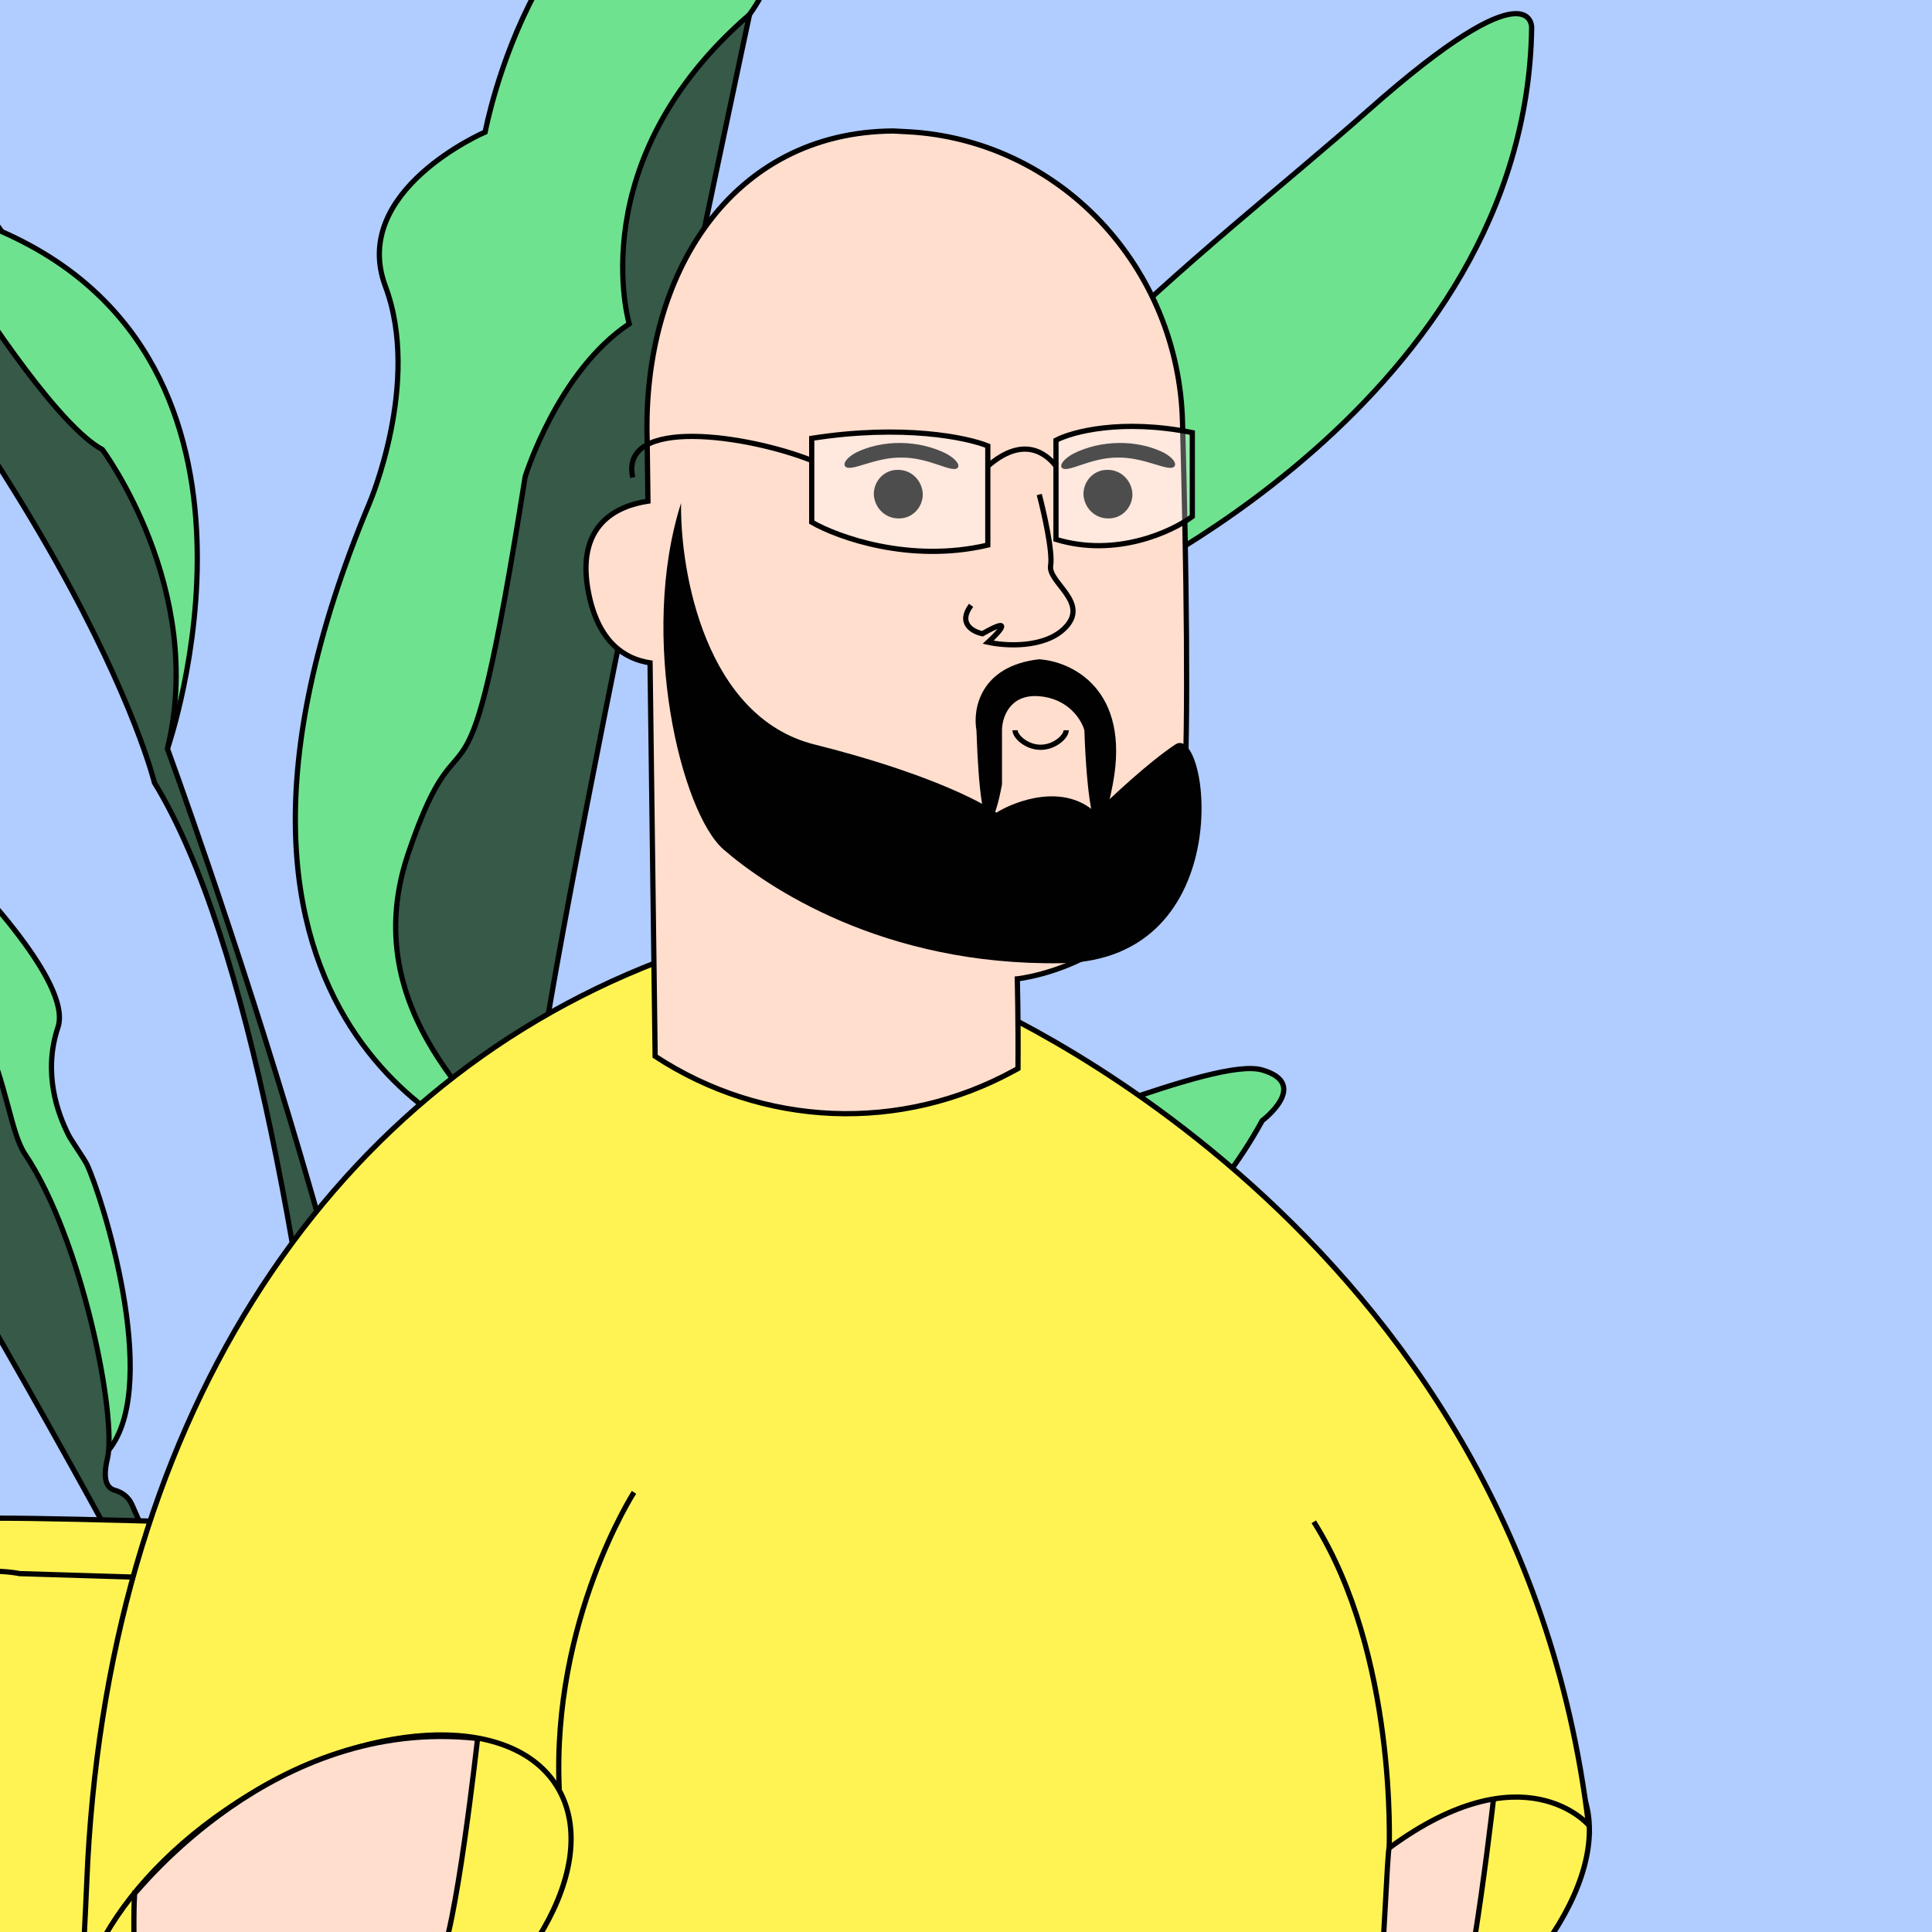 <svg width="370" height="370" viewBox="0 0 370 370" fill="none" xmlns="http://www.w3.org/2000/svg">
<rect x="0" y="0" width="370" height="370" fill="#808080" stroke="none"/>
<g clip-path="url(#clip0_461644_238)">
<rect width="370" height="370" fill="#B1CCFF"/>
<path d="M-84.711 144.084C-86.942 136.672 -88.79 123.147 -67.447 134.621C-65.385 135.726 -63.645 137.433 -62.51 139.548C-59.559 145.061 -50.106 156.695 -23.129 155.75C-19.971 155.638 -16.896 156.848 -14.589 159.091C-5.972 167.465 13.991 188.089 11.093 196.759C8.164 205.517 11.078 213.321 13.14 217.4C13.607 218.321 16.191 222.055 16.636 222.984C19.618 229.298 30.596 264.273 21.22 277.174C11.844 290.074 10.479 260.556 2.89 246.437L-26.05 192.584C-26.908 190.982 -28.097 189.596 -29.53 188.522L-80.249 150.518C-82.358 148.931 -83.929 146.68 -84.711 144.084Z" fill="#6FE28F" stroke="#010101" stroke-miterlimit="10"/>
<path d="M95.604 220.18C95.604 220.18 27.965 198.586 70.75 96.368C70.75 96.368 80.686 73.212 73.809 54.839C66.933 36.474 92.913 25.288 92.913 25.288C92.913 25.288 102.849 -28.22 140.282 -28.22C140.282 -28.22 156.78 -15.793 143.564 2.748C130.347 21.29 95.604 220.18 95.604 220.18Z" fill="#6FE28F" stroke="#010101" stroke-miterlimit="10"/>
<path d="M210.827 113.42C210.827 113.42 292.249 76.898 293.33 5.329C293.33 5.329 293.867 -7.067 262.06 21.106C230.253 49.278 182.263 83.092 163.396 133.812L210.827 113.42Z" fill="#6FE28F" stroke="#010101" stroke-miterlimit="10"/>
<path d="M24.256 355.13C24.256 355.13 10.043 333.311 -25.252 375.154C-25.252 375.154 5.819 394.776 24.256 355.13Z" fill="#6FE28F" stroke="#010101" stroke-miterlimit="10"/>
<path d="M32.075 143.371C32.075 143.371 57.696 69.598 0.376 44.374C0.376 44.374 -32.811 -1.875 -46.886 -3.445C-60.961 -5.023 -60.961 -2.395 -60.961 -2.395L8.402 77.94L32.075 143.371Z" fill="#6FE28F" stroke="#010101" stroke-miterlimit="10"/>
<path d="M54.82 469.79C55.096 455.872 57.733 436.353 55.249 420.143C53.049 405.761 42.462 375.497 23.243 357.925L24.247 355.129C24.247 355.129 54.146 387.428 62.287 417.363C62.287 417.363 38.315 306.083 22.645 294.657C21.242 293.631 20.07 292.317 19.218 290.763C9.107 272.294 -44.288 175.757 -57.926 171.43C-75.298 165.926 -83.186 147.489 -83.186 147.489C-83.186 147.489 -69.456 148.226 -55.281 153.266C-48.535 155.662 -42.287 166.038 -35.794 168.682C2.138 184.098 -0.744 212.76 4.768 220.989C15.83 237.503 22.438 271.54 20.568 279.353C19.525 283.696 20.698 285.042 21.94 285.386C23.381 285.779 24.616 286.709 25.252 288.119C33.524 306.444 74.193 407.916 73.173 415.488C73.173 415.488 66.32 209.779 29.576 149.892C29.576 149.892 14.627 88.051 -76.93 -4.391C-76.93 -4.391 -64.473 -19.367 -32.712 10.584C-32.712 10.584 4.032 77.634 19.602 86.096C19.602 86.096 39.534 112.786 32.059 143.378C32.059 143.378 83.752 283.992 80.64 343.23C80.64 343.23 91.848 224.098 95.589 220.195C99.322 216.293 66.94 196.758 78.148 163.562C89.356 130.365 88.735 166.166 100.572 91.304C100.572 91.304 106.797 71.12 120.504 62.01C120.504 62.01 111.159 30.76 143.548 2.772C143.548 2.772 103.408 190.621 102.458 212.655C102.404 213.809 102.297 214.955 102.159 216.101C100.012 234.298 86.642 349.399 91.234 352.997C91.234 352.997 140.804 208.801 147.91 196.109C147.91 196.109 112.953 152.657 183.412 123.202C186.525 121.904 207.078 116.039 210.819 113.435C214.552 110.831 164.73 172.023 156.635 191.55C148.539 211.077 92.484 366.659 99.959 375.777C99.959 375.777 132.448 286.997 161.924 256.925C162.561 256.276 162.453 259.073 163.082 258.48C163.082 258.48 101.208 365.369 101.208 411.586C101.208 411.586 130.478 360.809 140.444 358.854C140.444 358.854 145.051 324.144 157.393 326.836C167.743 329.095 199.35 324.985 199.197 320.514C199.197 320.514 219.282 335.538 155.745 362.957C149.996 365.441 145.641 361.627 140.965 365.793C116.54 387.548 99.982 429.582 102.074 469.349C102.113 470.03 86.251 470.927 86.251 470.927C72.644 472.009 54.82 469.79 54.82 469.79Z" fill="#365948" stroke="#010101" stroke-miterlimit="10"/>
<path d="M162.032 258.56C162.032 258.56 178.024 262.607 196.078 250.74C196.078 250.74 223.676 247.503 241.73 214.619C241.73 214.619 251.013 207.608 241.73 204.916C232.446 202.223 194.284 220.244 188.649 218.297C174.919 213.553 165.129 231.878 162.032 258.56Z" fill="#6FE28F" stroke="#010101" stroke-miterlimit="10"/>
<path d="M140.452 358.838C140.452 358.838 141.992 338.622 149.107 330.345C155.983 322.341 168.372 326.283 172.45 325.498C182.455 323.575 193.371 316.788 197.587 318.991C201.804 321.195 203.912 329.456 196.008 332.204C188.104 334.961 177.38 340.826 173.692 346.883C170.005 352.941 142.031 365.449 140.452 358.838Z" fill="#6FE28F" stroke="#010101" stroke-miterlimit="10"/>
<path d="M153.939 548.471C153.827 548.435 153.732 548.345 153.612 548.318L22.498 520.65C-6.744 515.665 -4.708 510.463 -7.382 492.397C-9.133 480.56 -11.989 417.4 -12.066 415.678V415.606L-21.313 341.718C-21.667 338.896 -24.03 336.832 -26.747 336.976C-30.465 337.175 -33.295 340.555 -32.975 344.432L-20.873 500.916C-19.062 519.578 -18.639 527.872 36.929 538.068C93.67 548.471 135.299 558.46 135.299 558.46C135.299 558.46 148.66 561.489 152.076 573.822C154.535 582.674 156.182 595.124 155.406 615.309C154.535 638.145 153.741 667.705 153.094 695.58C143.545 695.364 132.495 697.861 126.75 699.132C117.503 701.178 -5.752 728.206 -13.127 735.364C-18.113 740.196 -19.855 749.436 -8.995 755.558C7.592 764.915 99.76 793.989 131.892 804.392C140.259 807.097 151.446 807.836 158.494 802.4C164.799 797.523 168.879 787.886 169.155 777.437C169.354 769.846 169.949 744.766 170.63 715.269C170.751 710.166 170.872 704.929 171.001 699.619C172.2 647.917 173.52 590.058 173.555 588.787C173.555 588.769 173.969 554.024 153.939 548.471ZM126.75 786.543C101.52 777.906 9.516 748.553 6.014 746.479C3.21 744.811 -0.197 743.468 9.878 740.665C26.595 736.022 118.582 715.233 118.582 715.233C121.558 714.485 141.337 710.581 152.758 710.184C151.904 749.436 151.369 781.963 151.369 781.963C151.369 781.963 152.861 795.477 126.75 786.543Z" fill="#FFF354" stroke="#010101" stroke-miterlimit="10"/>
<path d="M-22.616 325.761C-22.616 325.761 -29.723 290.747 -0.275 290.747C29.174 290.747 152.3 295.66 152.3 295.66C152.3 295.66 167.62 296.21 170.665 320.614C173.71 345.018 178.428 412.784 178.428 412.784C178.428 412.784 179.446 426.577 166.24 427.641C153.034 428.705 23.714 447.979 23.714 447.979C23.714 447.979 2.77 455.228 -7.382 429.76C-17.544 404.292 -22.616 325.761 -22.616 325.761Z" fill="#FFF354" stroke="#010101" stroke-miterlimit="10"/>
<path d="M1.261 417.319C1.261 417.319 0.873 439.613 22.196 436.431C43.519 433.249 155.501 420.997 155.501 420.997C155.501 420.997 168.146 421.385 169.164 408.647C170.182 395.908 161.159 315.16 161.159 315.16C161.159 315.16 161.504 305.856 147.962 305.613C132.047 305.324 3.78 301.367 3.78 301.367C3.78 301.367 -11.454 298.184 -10.436 308.795C-9.418 319.397 1.261 417.319 1.261 417.319Z" fill="#FFF354" stroke="#010101" stroke-miterlimit="10"/>
<path d="M207.296 398.867C199.31 384.41 214.085 359.866 240.297 344.048C266.509 328.23 294.233 327.127 302.219 341.584C310.205 356.042 295.43 380.585 269.218 396.403C243.006 412.221 215.282 413.324 207.296 398.867Z" fill="#FFF354" stroke="#010101" stroke-miterlimit="10"/>
<path d="M219.479 378.368C219.841 378.368 247.252 337.105 286.437 340.982C286.437 340.982 281.694 383.894 278.39 388.231L299.824 445.937C300.298 447.172 300.661 448.416 300.911 449.669C302.645 450.255 304.344 450.976 305.983 451.851L326.977 447.424C328.917 447.01 330.979 447.425 332.721 448.434C334.464 449.444 335.895 451.04 336.611 452.987C338.026 456.881 336.016 460.704 332.117 461.533L318.86 464.328L316.911 464.743L320.861 468.772L346.651 495.016C347.393 495.773 347.893 496.639 348.178 497.549C348.868 499.803 348.186 502.318 346.194 504.004C343.382 506.366 339.044 506.176 336.49 503.571L320.879 487.677C320.559 488.624 320.18 489.544 319.749 490.454L334.938 505.915C335.68 506.672 336.189 507.547 336.473 508.458C337.163 510.702 336.473 513.217 334.481 514.894C331.677 517.265 327.339 517.067 324.786 514.471L311.563 501.011C310.856 501.615 310.131 502.165 309.381 502.697L322.69 516.246C323.432 517.004 323.932 517.869 324.217 518.78C324.907 521.025 324.217 523.54 322.233 525.226C319.421 527.588 315.082 527.398 312.538 524.802L296.296 508.277C295.184 508.494 294.071 508.665 292.95 508.782L309.864 525.992C310.606 526.749 311.106 527.615 311.391 528.525C312.081 530.779 311.399 533.294 309.407 534.971C306.595 537.342 302.256 537.153 299.712 534.548L266.09 500.317C265.763 499.992 265.486 499.65 265.254 499.28C265.167 499.19 265.072 499.109 264.978 499.009C258.284 492.203 255.559 483.332 256.68 474.831C252.626 471.919 249.4 467.952 247.554 463.147C247.554 463.147 232.917 440.257 225.197 417.205C219.099 398.986 219.548 379.666 219.479 378.368Z" fill="#FFDECE" stroke="#010101" stroke-miterlimit="10"/>
<path d="M17.792 396.75L44.505 410.381L67.966 481.313C92.919 501.678 121.107 499.325 155.367 499.325C192.059 499.325 217.728 490.039 240.732 466.582C245.183 462.065 249.521 456.998 253.825 451.373C263.641 429.628 265.349 354.414 266.047 353.91C291.872 334.924 304.223 349.51 304.223 349.51C290.492 233.899 185.452 191.059 185.452 191.059C185.452 191.059 185.409 202.77 169.745 202.129C130.845 200.534 129.12 182.999 126.153 184.144C61.333 209.125 20.13 273.755 16.619 360.409C16.024 375.402 14.868 383.534 17.792 396.75Z" fill="#FFF354" stroke="#010101" stroke-miterlimit="10"/>
<path d="M17.242 397.054C9.255 382.596 22.893 358.739 47.703 343.767C72.513 328.796 99.099 328.379 107.085 342.836C115.072 357.294 101.434 381.151 76.624 396.122C51.814 411.094 25.228 411.511 17.242 397.054Z" fill="#FFF354" stroke="#010101" stroke-miterlimit="10"/>
<path d="M121.416 285.8C121.416 285.8 105.666 310.24 107.098 342.667L121.416 285.8Z" fill="#FFF354"/>
<path d="M121.416 285.8C121.416 285.8 105.666 310.24 107.098 342.667" stroke="#010101" stroke-miterlimit="10"/>
<path d="M25.779 362.6C26.141 362.6 52.276 328.568 91.461 332.94C91.461 332.94 87.269 371.047 83.966 375.943L105.4 441.068C105.874 442.466 106.236 443.863 106.486 445.279C108.22 445.946 109.919 446.757 111.558 447.74L132.552 442.745C134.493 442.277 136.554 442.745 138.297 443.881C140.039 445.017 141.471 446.82 142.187 449.02C143.601 453.419 141.592 457.729 137.693 458.666L124.436 461.821L122.486 462.29L126.437 466.834L152.227 496.458C152.968 497.305 153.469 498.288 153.753 499.325C154.443 501.867 153.762 504.707 151.77 506.609C148.958 509.277 144.619 509.061 142.066 506.122L126.454 488.182C126.135 489.246 125.756 490.282 125.324 491.319L140.513 508.773C141.255 509.62 141.764 510.612 142.049 511.64C142.739 514.173 142.049 517.013 140.056 518.906C137.253 521.574 132.915 521.358 130.361 518.428L117.139 503.238C116.431 503.914 115.707 504.545 114.957 505.14L128.265 520.439C129.007 521.286 129.507 522.268 129.792 523.305C130.482 525.838 129.792 528.678 127.808 530.581C124.996 533.249 120.658 533.033 118.113 530.103L101.872 511.45C100.759 511.703 99.647 511.883 98.525 512.018L115.439 531.446C116.181 532.294 116.681 533.276 116.966 534.313C117.656 536.855 116.975 539.695 114.982 541.588C112.171 544.266 107.832 544.049 105.288 541.11L71.666 502.48C71.338 502.11 71.062 501.723 70.829 501.308C70.743 501.209 70.648 501.11 70.553 501.002C63.86 493.312 61.134 483.305 62.255 473.712C58.202 470.431 54.976 465.95 53.13 460.532C53.13 460.532 38.493 434.695 30.773 408.677C24.675 388.086 25.641 364.331 25.779 362.6Z" fill="#FFDECE" stroke="#010101" stroke-miterlimit="10"/>
<path d="M266.039 353.919C266.039 353.919 267.574 316.83 251.609 291.443L266.039 353.919Z" fill="#FFF354"/>
<path d="M266.039 353.919C266.039 353.919 267.574 316.83 251.609 291.443" stroke="#010101" stroke-miterlimit="10"/>
<path fill-rule="evenodd" clip-rule="evenodd" d="M173.978 25.239L171.112 25.085C140.107 25.252 122.921 52.472 123.94 84.429L124.09 95.983C118.142 96.87 110.004 100.493 112.784 113.872C114.682 123.01 119.642 126.217 124.491 126.937L125.467 202.286C135.654 208.964 147.379 212.741 159.445 213.231C171.511 213.722 183.488 210.907 194.154 205.076L194.955 204.638C195.036 195.642 194.823 187.458 194.823 187.458C194.823 187.458 224.791 184.326 226.73 153.742C227.669 138.972 227.199 108.401 226.461 80.736C226.088 66.384 220.479 52.703 210.753 42.419C201.027 32.134 187.897 26 173.978 25.239Z" fill="#FFDECE"/>
<path d="M171.112 25.085L171.11 24.585L171.125 24.585L171.139 24.585L171.112 25.085ZM173.978 25.239L174.005 24.74L174.005 24.74L173.978 25.239ZM123.94 84.429L124.44 84.413L124.44 84.422L123.94 84.429ZM124.09 95.983L124.59 95.976L124.596 96.413L124.164 96.477L124.09 95.983ZM112.784 113.872L113.273 113.77L112.784 113.872ZM124.491 126.937L124.564 126.443L124.985 126.505L124.991 126.931L124.491 126.937ZM125.467 202.286L125.193 202.704L124.97 202.558L124.967 202.292L125.467 202.286ZM159.445 213.231L159.465 212.732L159.445 213.231ZM194.154 205.076L194.394 205.515L194.394 205.515L194.154 205.076ZM194.955 204.638L195.455 204.642L195.452 204.936L195.195 205.076L194.955 204.638ZM194.823 187.458L194.324 187.471L194.312 187.008L194.772 186.96L194.823 187.458ZM226.73 153.742L226.231 153.71L226.231 153.71L226.73 153.742ZM226.461 80.736L225.961 80.75L225.961 80.749L226.461 80.736ZM210.753 42.419L210.39 42.762L210.753 42.419ZM171.139 24.585L174.005 24.74L173.951 25.739L171.085 25.584L171.139 24.585ZM123.441 84.445C122.928 68.378 126.99 53.467 135.116 42.538C143.25 31.596 155.444 24.669 171.11 24.585L171.115 25.585C155.775 25.668 143.873 32.435 135.918 43.134C127.954 53.846 123.933 68.523 124.44 84.413L123.441 84.445ZM123.59 95.989L123.44 84.435L124.44 84.422L124.59 95.976L123.59 95.989ZM124.164 96.477C121.239 96.913 117.853 98.014 115.535 100.578C113.239 103.118 111.906 107.191 113.273 113.77L112.294 113.974C110.881 107.175 112.227 102.746 114.793 99.908C117.336 97.094 120.993 95.939 124.016 95.488L124.164 96.477ZM113.273 113.77C114.207 118.266 115.884 121.254 117.88 123.204C119.876 125.152 122.225 126.095 124.564 126.443L124.418 127.432C121.908 127.059 119.353 126.039 117.182 123.919C115.012 121.801 113.259 118.617 112.294 113.974L113.273 113.77ZM124.967 202.292L123.991 126.944L124.991 126.931L125.967 202.279L124.967 202.292ZM159.425 213.731C147.267 213.237 135.455 209.432 125.193 202.704L125.741 201.867C135.853 208.497 147.49 212.245 159.465 212.732L159.425 213.731ZM194.394 205.515C183.649 211.389 171.582 214.225 159.425 213.731L159.465 212.732C171.44 213.218 183.327 210.426 193.914 204.637L194.394 205.515ZM195.195 205.076L194.394 205.515L193.914 204.637L194.715 204.199L195.195 205.076ZM194.823 187.458C195.323 187.445 195.323 187.445 195.323 187.445C195.323 187.445 195.323 187.445 195.323 187.445C195.323 187.445 195.323 187.446 195.323 187.446C195.323 187.447 195.323 187.449 195.323 187.451C195.324 187.455 195.324 187.461 195.324 187.469C195.324 187.485 195.325 187.508 195.326 187.539C195.327 187.602 195.329 187.694 195.332 187.815C195.338 188.057 195.346 188.412 195.355 188.867C195.374 189.776 195.398 191.081 195.42 192.667C195.463 195.84 195.496 200.139 195.455 204.642L194.455 204.633C194.496 200.14 194.463 195.849 194.42 192.681C194.398 191.097 194.374 189.794 194.356 188.887C194.346 188.434 194.338 188.08 194.333 187.839C194.33 187.718 194.328 187.626 194.326 187.564C194.325 187.533 194.325 187.51 194.324 187.494C194.324 187.486 194.324 187.48 194.324 187.476C194.324 187.475 194.324 187.473 194.324 187.472C194.324 187.472 194.324 187.471 194.324 187.471C194.324 187.471 194.324 187.471 194.324 187.471C194.324 187.471 194.324 187.471 194.823 187.458ZM227.229 153.774C226.247 169.261 218.153 177.825 210.305 182.498C206.389 184.83 202.538 186.193 199.667 186.973C198.231 187.363 197.038 187.608 196.202 187.756C195.784 187.83 195.455 187.879 195.229 187.91C195.116 187.926 195.029 187.937 194.969 187.944C194.94 187.948 194.917 187.95 194.901 187.952C194.893 187.953 194.887 187.954 194.883 187.954C194.881 187.954 194.879 187.955 194.878 187.955C194.877 187.955 194.877 187.955 194.876 187.955C194.876 187.955 194.875 187.955 194.823 187.458C194.772 186.96 194.771 186.96 194.771 186.96C194.772 186.96 194.772 186.96 194.772 186.96C194.772 186.96 194.774 186.96 194.775 186.96C194.778 186.96 194.783 186.959 194.789 186.958C194.802 186.957 194.823 186.955 194.85 186.951C194.904 186.945 194.985 186.935 195.092 186.92C195.306 186.89 195.623 186.842 196.028 186.771C196.838 186.628 198.002 186.389 199.405 186.008C202.214 185.245 205.975 183.913 209.794 181.639C217.415 177.101 225.274 168.807 226.231 153.71L227.229 153.774ZM226.961 80.723C227.699 108.381 228.169 138.977 227.229 153.774L226.231 153.71C227.168 138.967 226.7 108.421 225.961 80.75L226.961 80.723ZM211.116 42.075C220.929 52.451 226.584 66.25 226.961 80.723L225.961 80.749C225.591 66.518 220.03 52.956 210.39 42.762L211.116 42.075ZM174.005 24.74C188.054 25.508 201.304 31.699 211.116 42.075L210.39 42.762C200.75 32.569 187.74 26.493 173.95 25.739L174.005 24.74Z" fill="black"/>
<path d="M155.451 88.185C143.122 83.289 118.572 79.699 121.183 91.448" stroke="#010101"/>
<path d="M167.844 94.633C167.892 95.763 168.365 96.829 169.161 97.604C169.957 98.379 171.014 98.802 172.106 98.782C172.641 98.797 173.174 98.7 173.672 98.499C174.171 98.297 174.625 97.995 175.009 97.609C175.393 97.223 175.698 96.761 175.908 96.251C176.117 95.742 176.225 95.194 176.226 94.64C176.18 93.509 175.708 92.442 174.912 91.665C174.116 90.889 173.058 90.466 171.964 90.485C171.429 90.471 170.896 90.567 170.397 90.769C169.898 90.971 169.443 91.274 169.059 91.661C168.675 92.047 168.37 92.509 168.161 93.02C167.953 93.531 167.845 94.079 167.844 94.633Z" fill="#010101" stroke="#010101"/>
<path d="M207.993 94.634C208.041 95.763 208.514 96.829 209.31 97.604C210.106 98.379 211.163 98.802 212.255 98.782C212.79 98.797 213.323 98.7 213.821 98.499C214.32 98.297 214.774 97.995 215.158 97.609C215.542 97.223 215.847 96.761 216.057 96.252C216.266 95.742 216.374 95.194 216.375 94.64C216.327 93.51 215.855 92.443 215.059 91.667C214.263 90.891 213.207 90.467 212.113 90.485C211.578 90.47 211.044 90.566 210.545 90.767C210.046 90.969 209.591 91.272 209.207 91.659C208.822 92.046 208.517 92.508 208.309 93.019C208.1 93.53 207.993 94.079 207.993 94.634Z" fill="#010101" stroke="#010101"/>
<path d="M224.885 89.352C223.775 90.454 219.253 87.507 213.987 87.633C208.757 87.621 204.414 90.678 203.372 89.589C202.918 89.067 203.61 87.969 205.541 86.885C208.144 85.582 211.181 84.868 214.266 84.832C217.352 84.797 220.347 85.442 222.873 86.685C224.749 87.727 225.371 88.808 224.885 89.352Z" fill="#010101"/>
<path d="M161.894 89.352C163.005 90.454 167.527 87.507 172.793 87.633C178.023 87.621 182.366 90.678 183.408 89.589C183.862 89.067 183.17 87.969 181.239 86.885C178.636 85.582 175.599 84.868 172.513 84.832C169.428 84.797 166.433 85.442 163.907 86.685C162.031 87.727 161.408 88.808 161.894 89.352Z" fill="#010101"/>
<path d="M194.398 139.848C194.398 141.05 196.59 143.112 199.293 143.112C201.997 143.112 204.189 141.05 204.189 139.848" stroke="#010101"/>
<path d="M155.453 83.942C172.91 81.216 185.21 83.779 189.177 85.402V104.386C174.365 107.89 160.522 102.925 155.453 100.005V83.942Z" fill="white" fill-opacity="0.3" stroke="#010101"/>
<path d="M228.341 82.853C214.826 80.127 205.303 82.691 202.232 84.314V103.297C213.699 106.802 224.416 101.837 228.341 98.916V82.853Z" fill="white" fill-opacity="0.3" stroke="#010101"/>
<path d="M202.232 89.273C200.346 86.81 195.966 83.362 189.177 89.273" stroke="#010101"/>
<path d="M199.029 94.712C199.936 98.157 201.64 105.7 201.205 108.311C200.661 111.575 208.82 115.382 203.925 120.278C200.008 124.194 192.502 123.723 189.239 122.997C191.415 121.003 194.243 117.884 188.151 121.366C186.338 121.003 183.364 119.407 185.975 115.926" stroke="#010101"/>
<path d="M213.11 150.195C216.591 131.918 205.132 126.624 198.967 126.261C187.653 127.567 186.275 135.871 187 139.86C187.87 165.099 190.626 157.266 191.895 150.195V139.86C191.895 137.503 193.31 132.897 198.967 133.332C204.625 133.768 207.126 137.865 207.669 139.86C208.032 150.92 209.629 168.471 213.11 150.195Z" fill="#010101"/>
<path d="M155.996 142.579C135.109 137.357 130.25 109.58 130.431 96.344C122.272 121.909 130.431 155.633 138.59 162.705C146.749 169.776 169.051 185.006 203.319 184.462C237.588 183.918 231.604 138.227 225.077 142.579C219.855 146.06 212.748 152.732 209.847 155.633C203.755 149.976 194.616 153.276 190.809 155.633C187.908 153.458 176.884 147.801 155.996 142.579Z" fill="#010101"/>
</g>
<defs>
<clipPath id="clip0_461644_238">
<rect width="370" height="370" fill="white"/>
</clipPath>
</defs>
</svg>
